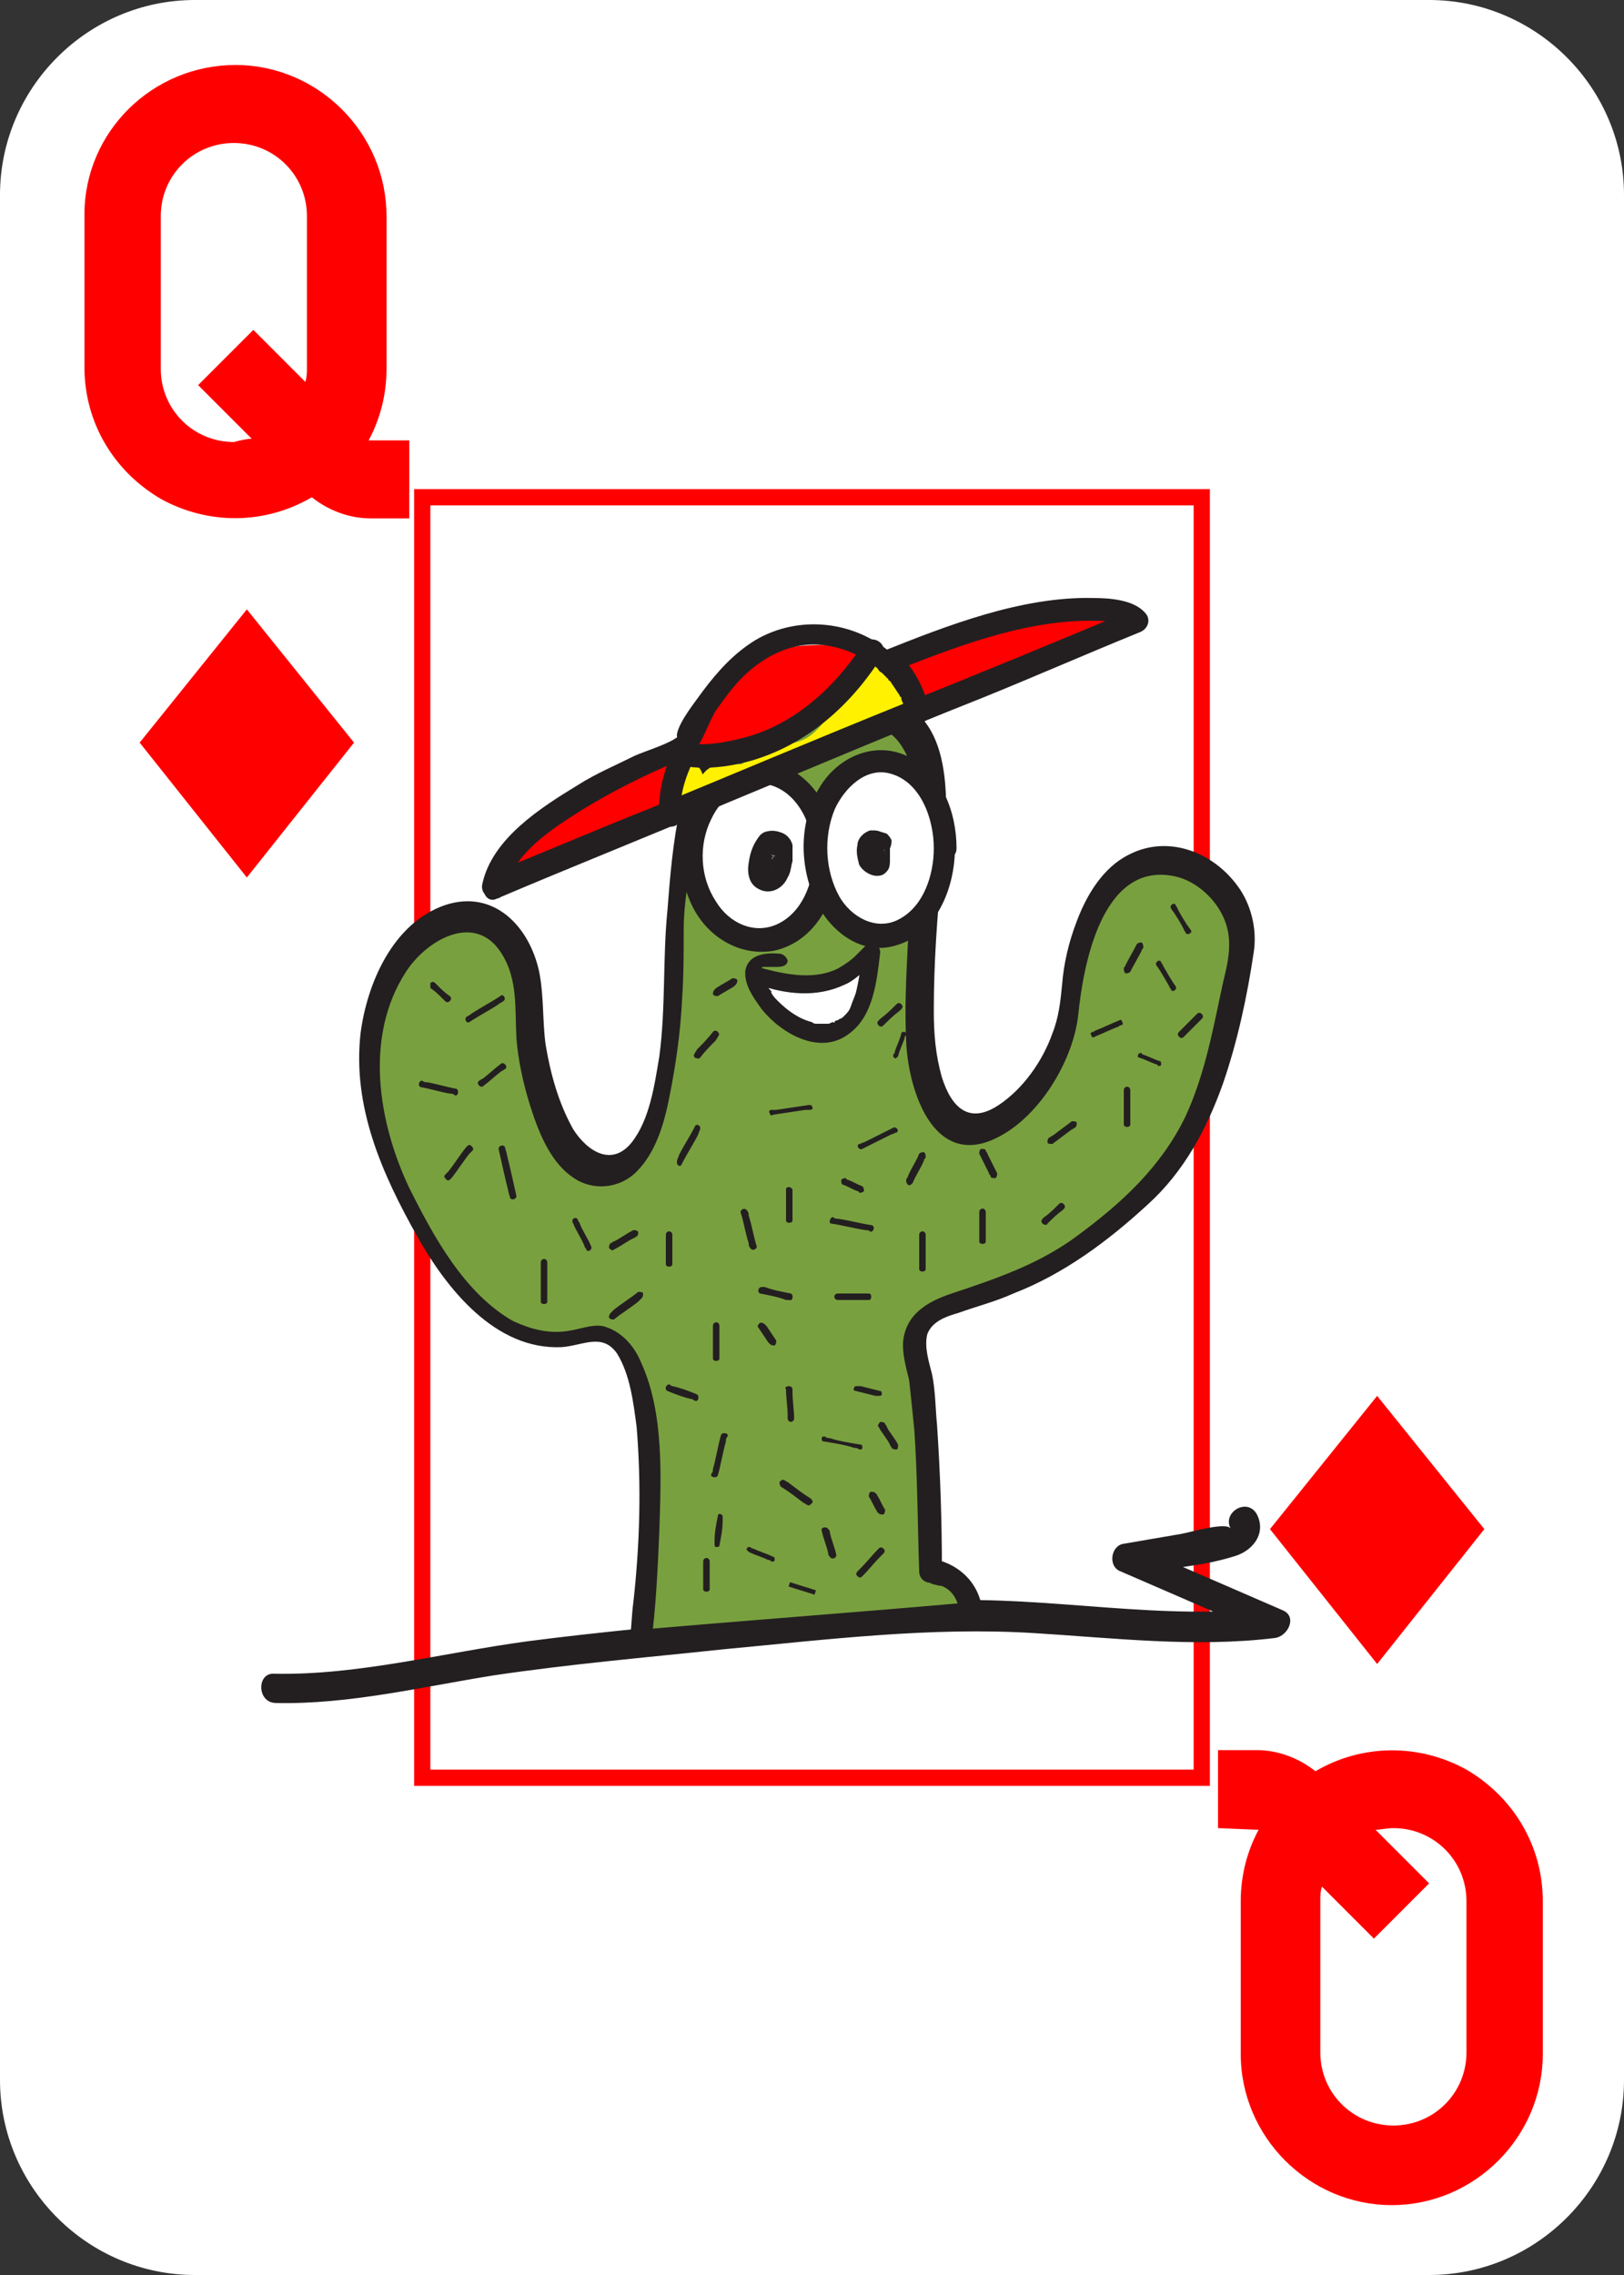 <?xml version="1.0" encoding="utf-8"?>
<!-- Generator: Adobe Illustrator 24.0.2, SVG Export Plug-In . SVG Version: 6.00 Build 0)  -->
<svg version="1.1" id="Layer_1" xmlns="http://www.w3.org/2000/svg" xmlns:xlink="http://www.w3.org/1999/xlink" x="0px" y="0px"
	 viewBox="0 0 100 140" style="enable-background:new 0 0 100 140;" xml:space="preserve">
<rect x="0" y="0" width="100" height="140" fill="#333333" stroke="none"/>
<style type="text/css">
	.st0{fill:#FFFFFF;}
	.st1{fill:none;stroke:#FF0000;stroke-miterlimit:10;}
	.st2{fill:#FF0000;}
	.st3{fill:#231F20;}
	.st4{fill:#79A03F;}
	.st5{fill:#FFF100;}
	.st6{fill:none;stroke:#231F20;stroke-width:0.282;stroke-miterlimit:10;}
	.st7{fill:none;}
</style>
<path class="st0" d="M88,140H12c-6.6,0-12-5.4-12-12V12C0,5.4,5.4,0,12,0h76c6.6,0,12,5.4,12,12v116C100,134.6,94.6,140,88,140z"/>
<rect x="26" y="30.6" class="st1" width="48" height="78.8"/>
<g>
	<path class="st2" d="M25.2,27.1v4.8h-2.4c-1.3,0-2.6-0.5-3.6-1.3c-2.9,1.7-6.4,1.7-9.3,0.1C7,29,5.2,26,5.2,22.6v-9.4
		C5.2,8.1,9.4,4,14.5,4s9.3,4.2,9.3,9.3v9.4c0,1.6-0.4,3.1-1.1,4.4h0.1H25.2z M15.5,27l-3.3-3.3l3.4-3.4l3.2,3.2
		c0.1-0.3,0.1-0.6,0.1-0.8v-9.4c0-2.5-2-4.5-4.5-4.5s-4.5,2-4.5,4.5v9.4c0,2.5,2,4.5,4.5,4.5C14.8,27.1,15.2,27,15.5,27z"/>
</g>
<g>
	<path class="st2" d="M75,112.5v-4.8h2.4c1.3,0,2.6,0.5,3.6,1.3c2.9-1.7,6.4-1.7,9.3-0.1c2.9,1.7,4.7,4.7,4.7,8.1v9.4
		c0,5.1-4.2,9.3-9.3,9.3c-5.1,0-9.3-4.2-9.3-9.3V117c0-1.6,0.4-3.1,1.1-4.4h-0.1L75,112.5z M84.7,112.6l3.3,3.3l-3.4,3.4l-3.2-3.2
		c-0.1,0.3-0.1,0.6-0.1,0.8v9.4c0,2.5,2,4.5,4.5,4.5s4.5-2,4.5-4.5V117c0-2.5-2-4.5-4.5-4.5C85.4,112.5,85,112.6,84.7,112.6z"/>
</g>
<g>
	<g>
		<g>
			<path class="st3" d="M17,104.8c4.5,0.1,9-1,13.4-1.7c4.7-0.7,9.4-1.1,14.1-1.6c6.4-0.6,12.8-1.4,19.2-1c4.9,0.3,9.9,0.9,14.8,0.3
				c0.8-0.1,1.4-1.3,0.5-1.7c-3-1.3-6-2.6-9-3.9c-0.1,0.6-0.1,1.1-0.2,1.7c2-0.4,4.2-0.5,6.1-1.1c1.2-0.3,2.1-1.4,1.5-2.6
				c-0.6-1.1-2.2-0.1-1.6,0.9c-0.2-0.5-2.5,0.2-3.1,0.3c-1.2,0.2-2.3,0.4-3.5,0.6c-0.8,0.1-1,1.4-0.2,1.7c3,1.3,6,2.6,9,3.9
				c0.2-0.6,0.3-1.2,0.5-1.7c-6.9,0.9-13.8-0.7-20.7-0.4c-3.8,0.2-7.6,0.6-11.4,1c-4.6,0.5-9.3,0.9-13.9,1.5
				c-5.2,0.7-10.4,2.1-15.6,2C15.8,102.9,15.8,104.8,17,104.8L17,104.8z"/>
		</g>
	</g>
	<g>
		<path class="st4" d="M39.4,101.1c0,0,2.5-20.7-3.4-18.8c-6,1.9-10.1-7-10.1-7C16,58.9,33.4,49,32.7,63.8c0,0,1,9.2,5.2,8.3
			s3.8-15.5,3.8-15.5c1-8.1,1.5-17.1,13.1-12.4c0,0,3.4,0.4,2.6,8.5c-0.8,8.1-0.5,11.9-0.5,11.9c1.5,10.7,8.8,1.8,9.1-2.1
			c1.2-14.8,11.9-9.3,10.7-3.5c-1.2,5.7-2,12.2-8.1,16.3c-7.2,6.6-13.4,3.2-11.7,9.3c0,0,0.5,0.8,0.6,12.1c0,0,2.4,0.3,2.5,2.6
			L39.4,101.1z"/>
		<g>
			<path class="st3" d="M40.1,101.1c0.3-2.3,0.4-4.6,0.5-6.9c0.1-3.3,0.3-7.2-1.1-10.3c-0.4-1-1.2-2-2.4-2.3
				c-0.7-0.1-1.4,0.2-2.1,0.3c-1.2,0.2-2.3-0.1-3.4-0.6c-3-1.7-4.9-5.2-6.4-8.2c-1.9-4-2.8-9.3-0.2-13.3c1.3-2,4.3-3.7,5.9-1.1
				c1,1.6,0.8,3.4,0.9,5.2c0.1,1.3,0.4,2.7,0.8,4c0.5,1.6,1.2,3.5,2.6,4.5c1.2,0.9,2.9,0.8,4-0.3c1.2-1.2,1.7-3,2-4.5
				c0.4-2,0.7-4,0.8-6.1c0.1-1.4,0.1-2.9,0.1-4.3c0-1.6,0.3-3.2,0.6-4.8c0.6-3.8,1.7-8.8,6.5-8.7c1.4,0,2.7,0.4,4,0.8
				c0.4,0.1,0.8,0.3,1.1,0.4c0.2,0.1,0.1,0,0,0c0.1,0,0.2,0,0.3,0.1c0.9,0.5,1.5,1.8,1.7,3c0.6,3.3-0.2,6.8-0.4,10.1
				c-0.1,2-0.2,4-0.1,6c0.1,2.6,1.4,7.3,4.9,6.2c3-1,5.4-4.9,5.7-7.9c0.3-2.9,1.4-9.3,5.8-8.5c1.2,0.2,2.3,1.1,2.9,2.1
				c0.9,1.5,0.6,2.9,0.2,4.5c-0.6,2.8-1.1,5.6-2.3,8.2c-1.5,3.1-3.9,5.3-6.6,7.3c-2.4,1.8-5.1,2.7-7.8,3.6c-1.5,0.5-2.9,1.3-3,3.1
				c0,0.8,0.2,1.5,0.4,2.3c-0.1-0.4,0,0,0,0.1c0.1,0.9,0.2,1.9,0.3,2.9c0.2,2.9,0.2,5.8,0.3,8.7c0,0.4,0.3,0.7,0.7,0.7
				c-0.2,0,0.5,0.2,0.7,0.2c0.7,0.3,1,0.9,1.1,1.7c0.2-0.2,0.5-0.5,0.7-0.7c-6.8,0.6-13.6,1.1-20.5,1.7c-0.9,0.1-0.9,1.5,0,1.4
				c6.8-0.6,13.6-1.1,20.5-1.7c0.4,0,0.7-0.3,0.7-0.7c-0.1-1.8-1.4-3.1-3.2-3.4c0.2,0.2,0.5,0.5,0.7,0.7c0-3-0.1-5.9-0.3-8.9
				c-0.1-1-0.1-2.1-0.3-3.1c-0.2-0.8-0.5-1.7-0.3-2.5c0.3-0.8,1.2-1.1,1.9-1.3c1.1-0.4,2.3-0.7,3.4-1.2c3.1-1.2,5.8-3.2,8.3-5.5
				c2.2-2,3.6-4.6,4.6-7.4c0.9-2.6,1.5-5.4,1.9-8.1c0.2-1.3-0.1-2.7-0.8-3.8c-1.5-2.3-4.4-3.5-6.9-2.2c-1.6,0.8-2.6,2.5-3.2,4.1
				c-0.5,1.3-0.8,2.6-0.9,3.9c-0.1,1-0.2,2-0.6,3C64.2,65.3,63,67,61.5,68c-1.8,1.2-2.9,0.2-3.5-1.7c-0.4-1.4-0.5-2.7-0.5-4.1
				c0-2.9,0.2-5.8,0.5-8.7c0.3-3,1-8.9-2.7-10.3c-3.5-1.3-7.9-2.5-10.8,0.7c-2.7,3.1-3.1,8.2-3.4,12.1c-0.3,3-0.1,6-0.5,9
				c-0.3,1.8-0.6,3.9-1.7,5.3c-1.2,1.5-2.7,0.6-3.6-0.8c-0.9-1.6-1.4-3.4-1.7-5.2c-0.2-1.4-0.1-3-0.4-4.5c-0.6-2.8-2.8-5.1-5.8-4.1
				c-3.2,1.1-4.8,4.8-5.2,7.9c-0.5,4.5,1.3,8.6,3.5,12.5c1.8,3.2,4.8,7,8.9,6.8c1.3-0.1,2.5-0.9,3.4,0.4c0.8,1.3,1,3,1.2,4.5
				c0.3,3.6,0.2,7.2-0.2,10.8c-0.1,0.7-0.1,1.4-0.2,2.1C38.6,102,40,102,40.1,101.1z"/>
		</g>
	</g>
	<g>
		<ellipse class="st0" cx="46.7" cy="52.7" rx="4.1" ry="5.2"/>
		<g>
			<path class="st3" d="M50.1,52.7c0,1.6-0.7,3.5-2.3,4.2c-1.4,0.6-2.9-0.1-3.7-1.4c-1-1.5-1.1-3.5-0.3-5.1c0.6-1.3,2-2.5,3.6-2.1
				C49.2,48.8,50.1,50.9,50.1,52.7c0,0.9,1.4,0.9,1.4,0c0-2.2-1-4.5-3.1-5.5c-2-0.9-4.2,0-5.4,1.8c-1.3,1.9-1.4,4.6-0.4,6.7
				c0.9,1.9,2.9,3.2,5.1,2.8c2.6-0.6,3.9-3.3,3.9-5.8C51.5,51.8,50.1,51.8,50.1,52.7z"/>
		</g>
	</g>
	<g>
		<g>
			<g>
				<path class="st2" d="M32.5,53.7c1.4-1,2.8-1.9,4.2-2.9c1.3-0.9,2.5-1.9,4-2.5c-0.1-0.5-0.2-0.9-0.4-1.4c-1.1,0.5-2,1.2-2.8,2
					S35.9,50.5,35,51c-0.6,0.3-0.4,1.4,0.4,1.3c0.7-0.1,1.2-0.4,1.7-0.7s1-0.6,1.6-0.7c1.2-0.3,2.4-0.9,2.5-2.3
					c0-0.5-0.5-0.8-0.9-0.7c-0.6,0.2-1.2,0.6-1.4,1.2c-0.2,0.3-0.1,0.8,0.3,1c0.3,0.2,0.8,0.1,1-0.3c0.1-0.3,0.3-0.5,0.6-0.6
					c-0.3-0.2-0.6-0.5-0.9-0.7c0,0.8-1.5,0.9-2,1.1c-0.4,0.1-0.8,0.4-1.2,0.6c-0.3,0.2-0.7,0.5-1.1,0.6c0.1,0.4,0.2,0.9,0.4,1.3
					c1-0.6,1.8-1.3,2.5-2.1c0.7-0.7,1.5-1.5,2.5-1.9c0.4-0.1,0.6-0.5,0.5-0.9c-0.1-0.3-0.5-0.6-0.9-0.5c-1.5,0.6-2.8,1.6-4.2,2.5
					c-1.4,1-2.9,2-4.3,2.9C31,53,31.7,54.2,32.5,53.7L32.5,53.7z"/>
			</g>
		</g>
		<g>
			<g>
				<path class="st2" d="M55.6,41.1c0,0.8,0.3,1.5,0.9,2.1c0.4,0.4,1.3,0.1,1.2-0.5s-0.1-1.2-0.2-1.8c-0.2,0.2-0.3,0.5-0.5,0.7
					c1.9-0.5,3.8-0.9,5.6-1.6c0.9-0.3,1.7-0.6,2.6-0.8c1-0.2,2-0.1,2.9-0.2c-0.1-0.4-0.2-0.9-0.4-1.3c-1.7,0.8-3.7,1-5.4,1.8
					c-1.9,0.7-3.7,1.5-5.6,2.3c-0.8,0.3-0.5,1.7,0.4,1.4c0.9-0.4,1.7-0.8,2.4-1.5c0.7-0.6-0.3-1.6-1-1c-0.5,0.5-1.2,0.9-1.8,1.1
					c0.1,0.5,0.2,0.9,0.4,1.4c1.9-0.8,3.8-1.6,5.8-2.4c1.8-0.7,3.8-1,5.6-1.8c0.7-0.3,0.3-1.3-0.4-1.3c-2,0-3.8,0.2-5.7,0.9
					c-1.9,0.7-3.8,1.2-5.8,1.7c-0.3,0.1-0.6,0.4-0.5,0.7c0.1,0.6,0.1,1.2,0.2,1.8c0.4-0.2,0.8-0.3,1.2-0.5C57.2,42,57,41.7,57,41.2
					C56.9,40.2,55.5,40.2,55.6,41.1L55.6,41.1z"/>
			</g>
		</g>
		<g>
			<g>
				<path class="st5" d="M41.8,47.6c0,0.3,0,0.6,0,0.9c0,0.4,0.3,0.7,0.7,0.7c0.5,0,0.9-0.2,1.3-0.6c0.2-0.2,0.3-0.4,0.5-0.5
					c0.2-0.2,0.3-0.1,0.5,0c0.7,0.2,1.2-0.1,1.8-0.5c0.5-0.4,1.1-0.6,1.8-0.7c1.3-0.3,2.4-0.7,3.2-1.8c1-1.2,1.9-2.4,3-3.4
					c-0.4,0-0.7-0.1-1.1-0.1c0.3,0.4,0.5,0.9,0.8,1.3c0.2,0.3,0.2,0.2,0,0.4c-0.1,0.2-0.5,0.3-0.7,0.3c-1,0.5-2,0.9-3,1.4
					c0.3,0.3,0.6,0.6,1,1c0.7-1.2,1.7-2.2,2.9-2.9c-0.3-0.1-0.7-0.3-1-0.4c0.1,0.2,0,0.3-0.2,0.4c0.3,0.1,0.6,0.2,1,0.3
					c-0.1,0.2-0.2,0.3-0.2,0.5c0.9,0,0.9-1.4,0-1.4s-1.3,0.9-1,1.6c0.2,0.4,0.7,0.4,1,0.3c0.7-0.4,1.1-1.2,0.8-2
					c-0.1-0.4-0.6-0.6-1-0.4c-1.4,0.8-2.6,2-3.4,3.4c-0.4,0.7,0.3,1.2,1,1c0.8-0.3,1.5-0.7,2.2-1c0.6-0.3,1.3-0.5,1.8-0.9
					c1.2-1-0.1-2.4-0.7-3.4c-0.2-0.4-0.8-0.5-1.1-0.1c-1,1-1.9,2-2.7,3.1c-0.4,0.5-0.8,1-1.3,1.3s-1.2,0.4-1.7,0.5s-1.1,0.3-1.6,0.6
					c-0.2,0.1-0.5,0.4-0.7,0.5c-0.3,0.1-0.6-0.1-0.9-0.1c-0.5,0-0.9,0.2-1.3,0.5c-0.2,0.2-0.6,0.7-0.9,0.7c0.2,0.2,0.5,0.5,0.7,0.7
					c0-0.3,0-0.6,0-0.9C43.2,46.7,41.8,46.7,41.8,47.6L41.8,47.6z"/>
			</g>
		</g>
		<g>
			<g>
				<path class="st2" d="M43.9,45.8c0.3-0.8,0.9-1.5,1.4-2.1c0.6-0.6,1.1-1.4,1.8-1.9s1.5-0.7,2.3-0.8c1-0.1,2-0.1,3-0.1
					c-0.2-0.4-0.3-0.8-0.5-1.2c-1.1,1.2-2.2,2.4-3.7,3.3c-1.4,0.8-2.9,1.6-4.5,1.9c0.3,0.2,0.6,0.5,0.9,0.7c0-0.6,0.5-1.1,0.9-1.5
					c0.5-0.5,1-1,1.6-1.5c0.5-0.4,1-0.9,1.5-1.2c0.6-0.3,1.3-0.2,2-0.2c-0.2-0.2-0.5-0.5-0.7-0.7c0-0.1,0,0-0.1,0
					c-0.1,0.1-0.2,0.1-0.3,0.2c-0.2,0.1-0.4,0.3-0.6,0.4c-0.4,0.3-0.8,0.6-1.2,0.9c-0.8,0.6-1.6,1.1-2.4,1.7c0.3,0.3,0.6,0.6,1,1
					c0.8-1.1,1.8-2,3-2.7c0.8-0.4,0.1-1.6-0.7-1.2c-1.4,0.8-2.6,1.9-3.5,3.2c-0.4,0.6,0.4,1.4,1,1c1-0.7,2-1.4,3-2.1
					c0.5-0.3,1-0.7,1.5-1c0.4-0.3,0.9-0.7,0.8-1.3c0-0.4-0.3-0.7-0.7-0.7c-0.9-0.1-1.8-0.1-2.6,0.3c-0.7,0.3-1.4,0.9-2,1.5
					c-1.2,1-2.8,2.3-2.9,4c0,0.5,0.5,0.8,0.9,0.7c1.7-0.3,3.4-1.2,4.8-2c1.6-0.9,2.7-2.2,3.9-3.5c0.4-0.4,0.1-1.2-0.5-1.2
					c-2,0-4.4-0.2-6.1,1.1c-0.8,0.6-1.4,1.4-2.1,2.1c-0.7,0.8-1.3,1.7-1.7,2.6c-0.1,0.4,0.2,0.8,0.5,0.9
					C43.4,46.4,43.7,46.2,43.9,45.8L43.9,45.8z"/>
			</g>
		</g>
		<g>
			<g>
				<path class="st3" d="M30.6,55.3c4.7-2,9.5-3.9,14.2-5.9c5.3-2.2,10.5-4.4,15.8-6.5c3.2-1.3,6.4-2.7,9.6-4
					c0.5-0.2,0.7-0.8,0.3-1.2c-0.7-0.8-2.2-0.9-3.2-0.9c-4.4-0.1-9,1.7-13,3.3c0.2,0.1,0.5,0.1,0.7,0.2c-2.3-2.1-5.8-2.5-8.5-0.9
					c-1.3,0.8-2.3,1.9-3.2,3.1c-0.5,0.7-1.4,1.8-1.6,2.6c-0.1,0.5,0.2,0.1-0.2,0.4c-0.7,0.4-1.7,0.7-2.4,1c-1.2,0.6-2.4,1.1-3.5,1.8
					c-2.3,1.4-5.3,3.3-5.9,6.1c-0.2,0.9,1.2,1.3,1.4,0.4c0.5-2.3,2.9-3.8,4.8-5c1.8-1.1,3.8-2.1,5.7-2.9c0.4-0.2,0.8-0.3,1.1-0.6
					c0.6-0.7,0.9-1.8,1.4-2.6c0.5-0.7,1-1.4,1.6-2c1.5-1.5,3.5-2.4,5.6-1.9c1,0.2,2.2,0.8,2.8,1.4c0.2,0.2,0.4,0.3,0.7,0.2
					c3.8-1.5,8.1-3.2,12.3-3.2c0.7,0,1.5,0,2.1,0.3c0,0,0.2,0.2,0.3,0.2c0.1,0-0.1-0.1,0,0c0.1-0.4,0.2-0.8,0.3-1.2
					c-4.8,2-9.6,4-14.4,5.9c-5.2,2.1-10.4,4.3-15.5,6.4c-3.3,1.3-6.5,2.7-9.8,4C29.4,54.3,29.8,55.7,30.6,55.3z"/>
			</g>
		</g>
		<g>
			<path class="st0" d="M54.6,40.8c0,0,1.3,1,1.8,3.1"/>
			<g>
				<path class="st3" d="M54.3,41.4C54,41.2,54.3,41.4,54.3,41.4c0.2,0.2,0.2,0.2,0.3,0.3l0.1,0.1c0,0,0,0.1,0.1,0.1
					c0.1,0.1-0.1-0.2,0,0c0.2,0.3,0.4,0.6,0.6,0.9c0,0,0,0.1,0.1,0.1V43c0-0.1,0-0.1,0,0s0.1,0.2,0.1,0.3c0.1,0.2,0.1,0.5,0.2,0.7
					c0.1,0.4,0.5,0.6,0.9,0.5s0.6-0.5,0.5-0.9c-0.3-1.3-1-2.7-2.1-3.5C55,40,54.7,40,54.6,40c-0.2,0-0.3,0.2-0.4,0.3
					c-0.1,0.2-0.1,0.4-0.1,0.5C54,41.2,54.1,41.3,54.3,41.4L54.3,41.4z"/>
			</g>
		</g>
		<g>
			<g>
				<path class="st3" d="M41.9,50.2c-0.1-1.1,0.3-2.4,0.8-3.4c-0.3,0.1-0.5,0.2-0.8,0.3c1.4,0.3,3,0.1,4.4-0.3c3.4-1,6.1-3.4,8-6.4
					c0.5-0.8-0.7-1.5-1.2-0.7c-1.7,2.6-4.2,4.9-7.3,5.7c-0.8,0.2-1.7,0.4-2.6,0.4c-0.3,0-0.5,0-0.8,0s0.1,0-0.1,0
					c-0.3-0.1-0.7,0-0.8,0.3c-0.6,1.2-1,2.7-0.9,4.1C40.6,51.1,42,51.1,41.9,50.2L41.9,50.2z"/>
			</g>
		</g>
	</g>
	<g>
		<ellipse class="st0" cx="54.2" cy="52.2" rx="4" ry="5.4"/>
		<g>
			<path class="st3" d="M57.5,52.2c0,1.6-0.6,3.6-2.2,4.4c-1.4,0.7-2.9-0.2-3.6-1.4c-0.9-1.6-1-3.7-0.3-5.4c0.6-1.3,1.9-2.6,3.4-2.2
				C56.7,48.1,57.5,50.4,57.5,52.2c0,0.9,1.4,0.9,1.4,0c0-2.2-0.9-4.7-3.1-5.7c-2-0.9-4.2,0.1-5.3,1.9c-1.3,2.1-1.3,4.8-0.3,7
				c0.9,1.9,2.8,3.4,4.9,2.8c2.6-0.7,3.7-3.6,3.7-6C58.9,51.3,57.5,51.3,57.5,52.2z"/>
		</g>
	</g>
	<g>
		<g>
			<path class="st3" d="M46.8,51.4c-0.4,0.5-0.6,1-0.7,1.7c-0.1,0.6,0,1.3,0.6,1.6c0.7,0.4,1.5,0,1.8-0.7c0.2-0.3,0.2-0.7,0.3-1
				c0-0.3,0-0.6,0-1c-0.1-0.4-0.4-0.7-0.8-0.8c-0.3-0.1-0.6-0.1-0.9,0c-0.3,0.1-0.6,0.5-0.5,0.9c0.1,0.3,0.5,0.6,0.9,0.5h0.1
				c-0.1,0-0.1,0-0.2,0c0.1,0,0.2,0,0.3,0c-0.1,0-0.1,0-0.2,0c0.1,0,0.2,0,0.2,0.1c-0.1,0-0.1,0-0.2-0.1c0,0,0.1,0,0.1,0.1l-0.1-0.1
				l0,0l-0.1-0.1c0,0,0,0,0,0.1c0-0.1,0-0.1-0.1-0.2v0.1c0-0.1,0-0.1,0-0.2c0,0.3,0,0.6,0,0.9c0-0.1,0-0.1,0-0.2
				c0,0.2-0.1,0.4-0.1,0.6c0-0.1,0-0.1,0.1-0.2c0,0.1-0.1,0.2-0.1,0.2l0.1-0.1l-0.1,0.1l0.1-0.1c0,0-0.1,0.1-0.2,0.1
				c0.1,0,0.1,0,0.2-0.1c-0.1,0-0.1,0-0.2,0c0.1,0,0.1,0,0.2,0h-0.1c0.1,0,0.1,0,0.2,0h-0.1c0.1,0,0.1,0,0.2,0.1c0,0-0.1,0-0.1-0.1
				l0.1,0.1l-0.1-0.1l0.1,0.1l-0.1-0.1c0,0.1,0,0.1,0.1,0.2c0-0.1,0-0.1-0.1-0.2c0,0.1,0,0.1,0,0.2c0-0.2,0-0.4,0-0.6
				c0,0.1,0,0.1,0,0.2c0-0.2,0.1-0.4,0.2-0.6c0,0.1,0,0.1-0.1,0.2c0-0.1,0.1-0.2,0.2-0.3l-0.1,0.1l0.1-0.1c0.3-0.3,0.3-0.7,0-1
				C47.5,51.2,47.1,51.1,46.8,51.4L46.8,51.4z"/>
		</g>
	</g>
	<g>
		<g>
			<path class="st3" d="M53.6,51.1c-0.4,0.1-0.8,0.5-0.8,0.9c-0.1,0.4,0,0.8,0.1,1.2c0.2,0.4,0.7,0.7,1.1,0.7c0.3,0,0.5-0.1,0.7-0.4
				c0.1-0.2,0.1-0.4,0.1-0.6c0-0.2,0-0.4,0-0.5s0-0.3,0-0.4v-0.1c0-0.1-0.1-0.2-0.1-0.3c-0.2-0.3-0.5-0.5-0.9-0.5
				c-0.2,0-0.4,0.1-0.5,0.2c-0.1,0.1-0.2,0.3-0.2,0.5s0.1,0.4,0.2,0.5c0.1,0.1,0.3,0.2,0.5,0.2c0,0,0,0,0.1,0c-0.1,0-0.1,0-0.2,0
				h0.1c-0.1,0-0.1,0-0.2-0.1c0,0,0,0,0.1,0l-0.1-0.1c0,0,0.1,0,0.1,0.1l-0.1-0.1c0,0,0,0.1,0.1,0.1c0-0.1,0-0.1-0.1-0.2
				c0,0.1,0,0.1,0.1,0.2c0-0.1,0-0.1,0-0.2c0,0.3,0,0.6,0,0.9c0-0.1,0-0.1,0-0.2l0,0c0-0.1,0-0.1,0.1-0.2l0,0l0.1-0.1l0,0l0.1-0.1
				l0,0c0.1,0,0.1,0,0.2-0.1l0,0c0.1,0,0.1,0,0.2,0h-0.1c0.1,0,0.1,0,0.2,0c-0.1,0-0.1,0-0.2,0c0.1,0,0.1,0,0.2,0.1
				c0,0-0.1,0-0.1-0.1l0.1,0.1l-0.1-0.1l0.1,0.1c0-0.1-0.1-0.1-0.1-0.2c0,0.1,0,0.1,0.1,0.2c0-0.1,0-0.1-0.1-0.2c0,0.1,0,0.1,0,0.2
				c0-0.1,0-0.2,0-0.3c0,0.1,0,0.1,0,0.2c0-0.1,0-0.1,0.1-0.2c0,0.1,0,0.1-0.1,0.2c0,0,0-0.1,0.1-0.1l-0.1,0.1l0.1-0.1l-0.1,0.1h0.1
				c-0.1,0-0.1,0-0.2,0.1c0,0,0,0,0.1,0c0.2,0,0.3-0.2,0.4-0.3c0.1-0.2,0.1-0.4,0.1-0.5c-0.1-0.2-0.2-0.3-0.3-0.4
				C54,51.1,53.8,51.1,53.6,51.1L53.6,51.1z"/>
		</g>
	</g>
	<g>
		<g>
			<g>
				<path class="st0" d="M47.4,61.9c0.2,0.1,0.3,0.3,0.5,0.3c0.1,0,0.2,0,0.3,0c0.2,0,0,0,0,0c-0.2-0.2-0.3-0.3-0.5-0.5l0,0
					c0,0.1,0.1,0.2,0.1,0.3c0.1,0.2,0.4,0.4,0.6,0.5c0.3,0.1,0.6,0.1,0.9,0.1c0.2,0,0.5,0.1,0.7,0c0.6-0.1,1.2-0.3,1.7-0.6
					c0.2-0.1,0.4-0.2,0.6-0.3c0.1-0.1,0.2-0.1,0.3-0.2c0.1,0,0.1-0.1,0.2-0.1c0,0,0.2-0.1,0,0c-0.4-0.5-0.7-0.9-1.1-1.4
					c-0.2,0.3-0.4,0.6-0.6,0.9C51,61,51,61.1,50.9,61.1c-0.1,0.2,0.1-0.1,0,0c0,0.1-0.1,0.1-0.1,0.2l-0.1,0.1c0.1-0.1,0.1-0.1,0.1,0
					c0,0-0.3,0.1-0.1,0.1c-0.1,0-0.1,0-0.2,0.1c-0.2,0.1,0.2,0-0.1,0c-0.1,0-0.2,0-0.3,0c-0.2,0-0.3,0-0.5,0c-0.1,0-0.2,0-0.2,0
					c0.2,0-0.1,0-0.1-0.1c-0.5-0.2-1,0.2-1.2,0.7c-0.1,0.5,0.2,1,0.7,1.2c0.4,0.2,1,0.2,1.4,0.2c0.5,0,1-0.1,1.5-0.4
					c0.8-0.5,1.2-1.4,1.7-2.1c0.2-0.3,0.1-0.8-0.1-1c-0.2-0.3-0.6-0.5-1-0.3c-0.4,0.1-0.6,0.3-1,0.5c-0.3,0.2-0.6,0.3-0.9,0.5
					c-0.3,0.1,0.2-0.1-0.1,0c-0.1,0-0.2,0.1-0.2,0.1s-0.3,0-0.1,0c-0.1,0-0.2,0-0.2,0c-0.2,0-0.3,0-0.5-0.1c-0.1,0-0.2,0-0.3,0h-0.1
					c-0.2,0-0.1,0,0.2,0.1c0.1,0.1,0.2,0.2,0.3,0.3c0.2,0.3,0-0.1-0.1-0.2c-0.1-0.2-0.2-0.3-0.4-0.4c-0.1-0.1-0.2-0.1-0.3-0.1
					s-0.2,0-0.3,0c-0.2,0-0.1,0,0.4,0.2c-0.4-0.3-1-0.4-1.3,0C47,61,47,61.6,47.4,61.9L47.4,61.9z"/>
			</g>
		</g>
		<g>
			<g>
				<path class="st3" d="M48.1,58.7c-0.9-0.1-2,0-2.2,1c-0.1,0.9,0.5,1.7,1,2.4c1.2,1.5,3.6,2.9,5.4,1.5c1.5-1.1,1.7-3.3,1.9-5
					c0-0.5-0.6-0.6-0.9-0.4c-0.2,0.2-0.4,0.4-0.6,0.6c-0.3,0.3-0.6,0.5-1.1,0.8c-1.4,0.7-3.1,0.4-4.6,0c-0.6-0.2-0.9,0.8-0.3,1
					c1.7,0.6,3.6,0.8,5.3,0c0.5-0.2,0.9-0.6,1.3-0.9c0.2-0.2,0.4-0.5,0.7-0.7c-0.3-0.1-0.6-0.2-0.9-0.4c-0.1,0.9-0.2,1.7-0.4,2.5
					c-0.1,0.3-0.2,0.5-0.3,0.8s-0.2,0.4-0.4,0.6c-0.1,0.1-0.2,0.2-0.3,0.2c-0.1,0.1,0.1,0,0,0c0,0-0.1,0.1-0.2,0.1
					c0,0-0.1,0-0.1,0.1c-0.1,0.1,0,0-0.1,0S51.1,63,51,63h-0.1c-0.1,0,0.1,0,0,0s-0.2,0-0.3,0s-0.1,0-0.2,0c-0.1,0,0.1,0-0.1,0
					c-0.1,0-0.2,0-0.3-0.1c-0.8-0.2-1.5-0.7-2.1-1.3c-0.2-0.2-0.3-0.3-0.4-0.5c-0.1-0.1,0,0.1,0-0.1l-0.1-0.1
					c-0.1-0.1-0.1-0.2-0.2-0.3c0-0.1-0.1-0.2-0.1-0.2c0-0.1-0.1-0.3-0.1-0.2c-0.1-0.1-0.1-0.3-0.1-0.4c0-0.1,0,0.1,0,0v-0.1v-0.1
					c0,0.2,0,0.1,0,0s0,0,0,0s0-0.1,0.1-0.1c0-0.1-0.1,0.1,0,0c0,0,0.1-0.1,0,0h0.1l0,0c0.1,0-0.1,0,0,0h0.1c0,0,0.2,0,0.1,0
					c-0.1,0,0.1,0,0.1,0c0.1,0,0.1,0,0.2,0c0.1,0,0.1,0,0.2,0h0.1c0.1,0-0.1,0,0,0c0.3,0,0.6-0.1,0.6-0.4
					C48.5,59.1,48.4,58.8,48.1,58.7L48.1,58.7z"/>
			</g>
		</g>
	</g>
	<line class="st6" x1="48.6" y1="97.5" x2="50.2" y2="98"/>
	<g>
		<g>
			<g>
				<g>
					<path class="st3" d="M26.5,60.8c0.3,0.2,0.5,0.4,0.8,0.7l0.1,0.1c0.1,0.1,0.2,0.1,0.3,0c0.1-0.1,0.1-0.2,0-0.3
						c-0.3-0.2-0.5-0.4-0.8-0.7l-0.1-0.1c-0.1-0.1-0.2-0.1-0.3,0C26.5,60.6,26.5,60.8,26.5,60.8L26.5,60.8z"/>
				</g>
			</g>
			<g>
				<g>
					<path class="st3" d="M28.9,62.9c0.6-0.4,1.2-0.7,1.8-1.1c0.1-0.1,0.2-0.1,0.3-0.2c0.2-0.1,0-0.5-0.2-0.3
						c-0.6,0.4-1.2,0.7-1.8,1.1c-0.1,0.1-0.2,0.1-0.3,0.2C28.6,62.7,28.7,63,28.9,62.9L28.9,62.9z"/>
				</g>
			</g>
			<g>
				<g>
					<path class="st3" d="M25.9,66.9c0.6,0.1,1.2,0.3,1.8,0.4c0.1,0,0.2,0,0.3,0.1c0.2,0.1,0.3-0.3,0.1-0.4
						c-0.6-0.1-1.2-0.3-1.8-0.4c-0.1,0-0.2,0-0.3-0.1C25.8,66.5,25.7,66.8,25.9,66.9L25.9,66.9z"/>
				</g>
			</g>
			<g>
				<g>
					<path class="st3" d="M29.8,66.8c0.4-0.3,0.7-0.6,1.1-0.9c0.1,0,0.1-0.1,0.2-0.1c0.1-0.1,0.1-0.2,0-0.3c-0.1-0.1-0.2-0.1-0.3,0
						c-0.4,0.3-0.7,0.6-1.1,0.9c-0.1,0-0.1,0.1-0.2,0.1c-0.1,0.1-0.1,0.2,0,0.3C29.6,66.9,29.7,66.9,29.8,66.8L29.8,66.8z"/>
				</g>
			</g>
			<g>
				<g>
					<path class="st3" d="M28.7,70.6c-0.4,0.5-0.7,1-1.1,1.5c-0.1,0.1-0.1,0.1-0.2,0.2s0,0.2,0.1,0.3c0.1,0.1,0.2,0,0.3-0.1
						c0.4-0.5,0.7-1,1.1-1.5c0.1-0.1,0.1-0.1,0.2-0.2s0-0.2-0.1-0.3C28.9,70.4,28.8,70.5,28.7,70.6L28.7,70.6z"/>
				</g>
			</g>
			<g>
				<g>
					<path class="st3" d="M30.7,70.7c0.2,0.9,0.4,1.8,0.6,2.6c0,0.1,0.1,0.3,0.1,0.4c0.1,0.2,0.4,0.1,0.4-0.1
						c-0.2-0.9-0.4-1.8-0.6-2.6c0-0.1-0.1-0.3-0.1-0.4C31,70.4,30.7,70.5,30.7,70.7L30.7,70.7z"/>
				</g>
			</g>
			<g>
				<g>
					<path class="st3" d="M35.3,75.3c0.2,0.5,0.5,0.9,0.7,1.4c0,0.1,0.1,0.1,0.1,0.2c0.1,0.2,0.4,0,0.3-0.2
						c-0.2-0.5-0.5-0.9-0.7-1.4c0-0.1-0.1-0.1-0.1-0.2C35.5,74.8,35.1,75,35.3,75.3L35.3,75.3z"/>
				</g>
			</g>
			<g>
				<g>
					<path class="st3" d="M33.3,77.7c0,0.7,0,1.4,0,2.1c0,0.1,0,0.2,0,0.3c0,0.2,0.4,0.2,0.4,0c0-0.7,0-1.4,0-2.1c0-0.1,0-0.2,0-0.3
						C33.7,77.4,33.3,77.4,33.3,77.7L33.3,77.7z"/>
				</g>
			</g>
			<g>
				<g>
					<path class="st3" d="M44.2,61.3c0.3-0.2,0.7-0.4,1-0.6l0.1-0.1c0.1-0.1,0.1-0.2,0.1-0.3c-0.1-0.1-0.2-0.1-0.3-0.1
						c-0.3,0.2-0.7,0.4-1,0.6L44,60.9c-0.1,0.1-0.1,0.2-0.1,0.3C44,61.3,44.1,61.3,44.2,61.3L44.2,61.3z"/>
				</g>
			</g>
			<g>
				<g>
					<path class="st3" d="M43.1,65.1c0.3-0.4,0.7-0.8,1-1.1c0-0.1,0.1-0.1,0.1-0.2c0.1-0.1,0.1-0.2,0-0.3s-0.2-0.1-0.3,0
						c-0.3,0.4-0.7,0.8-1,1.1c0,0.1-0.1,0.1-0.1,0.2c-0.1,0.1-0.1,0.2,0,0.3C42.9,65.1,43,65.2,43.1,65.1L43.1,65.1z"/>
				</g>
			</g>
			<g>
				<g>
					<path class="st3" d="M42,71.6c0.3-0.6,0.7-1.2,1-1.8c0-0.1,0.1-0.2,0.1-0.3c0.1-0.2-0.2-0.4-0.3-0.2c-0.3,0.6-0.7,1.2-1,1.8
						c0,0.1-0.1,0.2-0.1,0.3C41.6,71.7,41.9,71.9,42,71.6L42,71.6z"/>
				</g>
			</g>
			<g>
				<g>
					<path class="st3" d="M37.8,76.9c0.4-0.2,0.8-0.5,1.2-0.7c0.1,0,0.1-0.1,0.2-0.1c0.1-0.1,0.1-0.2,0.1-0.3
						c-0.1-0.1-0.2-0.1-0.3-0.1c-0.4,0.2-0.8,0.5-1.2,0.7c-0.1,0-0.1,0.1-0.2,0.1c-0.1,0.1-0.1,0.2-0.1,0.3
						C37.6,76.9,37.7,77,37.8,76.9L37.8,76.9z"/>
				</g>
			</g>
			<g>
				<g>
					<path class="st3" d="M41,76c0,0.5,0,1,0,1.6c0,0.1,0,0.1,0,0.2c0,0.2,0.4,0.2,0.4,0c0-0.5,0-1,0-1.6c0-0.1,0-0.1,0-0.2
						C41.4,75.7,41,75.7,41,76L41,76z"/>
				</g>
			</g>
			<g>
				<g>
					<path class="st3" d="M37.8,81.2c0.5-0.4,1-0.7,1.5-1.1c0.1-0.1,0.1-0.1,0.2-0.2c0.1-0.1,0.1-0.2,0.1-0.3c0-0.1-0.2-0.1-0.3-0.1
						c-0.5,0.4-1,0.7-1.5,1.1c-0.1,0.1-0.1,0.1-0.2,0.2c-0.1,0.1-0.1,0.2-0.1,0.3C37.6,81.2,37.7,81.2,37.8,81.2L37.8,81.2z"/>
				</g>
			</g>
			<g>
				<g>
					<path class="st3" d="M45.6,74.6c0.2,0.6,0.3,1.3,0.5,1.9c0,0.1,0,0.2,0.1,0.3c0.1,0.2,0.4,0.1,0.4-0.1
						c-0.2-0.6-0.3-1.3-0.5-1.9c0-0.1,0-0.2-0.1-0.3C45.9,74.3,45.6,74.4,45.6,74.6L45.6,74.6z"/>
				</g>
			</g>
			<g>
				<g>
					<path class="st3" d="M48.4,73.2c0,0.6,0,1.1,0,1.7c0,0.1,0,0.2,0,0.2c0,0.2,0.4,0.2,0.4,0c0-0.6,0-1.1,0-1.7c0-0.1,0-0.2,0-0.2
						C48.7,73,48.4,73,48.4,73.2L48.4,73.2z"/>
				</g>
			</g>
			<g>
				<g>
					<path class="st3" d="M47.6,68.6c0.7-0.1,1.3-0.2,2-0.3c0.1,0,0.2,0,0.3,0s0.2-0.1,0.1-0.2c0-0.1-0.1-0.1-0.2-0.1
						c-0.7,0.1-1.3,0.2-2,0.3c-0.1,0-0.2,0-0.3,0s-0.2,0.1-0.1,0.2C47.4,68.6,47.5,68.7,47.6,68.6L47.6,68.6z"/>
				</g>
			</g>
			<g>
				<g>
					<path class="st3" d="M53.1,70.7c0.6-0.3,1.2-0.6,1.8-0.9c0.1,0,0.2-0.1,0.3-0.1c0.2-0.1,0-0.4-0.2-0.3
						c-0.6,0.3-1.2,0.6-1.8,0.9c-0.1,0-0.2,0.1-0.3,0.1C52.7,70.5,52.9,70.8,53.1,70.7L53.1,70.7z"/>
				</g>
			</g>
			<g>
				<g>
					<path class="st3" d="M55.3,65c0.1-0.4,0.3-0.8,0.4-1.1c0-0.1,0-0.1,0.1-0.2c0-0.1,0-0.2-0.1-0.2s-0.2,0-0.2,0.1
						c-0.1,0.4-0.3,0.8-0.4,1.1c0,0.1,0,0.1-0.1,0.2c0,0.1,0,0.2,0.1,0.2C55.1,65.2,55.2,65.1,55.3,65L55.3,65z"/>
				</g>
			</g>
			<g>
				<g>
					<path class="st3" d="M54.4,63.1c0.3-0.3,0.6-0.6,1-0.9l0.1-0.1c0.1-0.1,0.1-0.2,0-0.3s-0.2-0.1-0.3,0c-0.3,0.3-0.6,0.6-1,0.9
						l-0.1,0.1c-0.1,0.1-0.1,0.2,0,0.3C54.2,63.2,54.3,63.2,54.4,63.1L54.4,63.1z"/>
				</g>
			</g>
			<g>
				<g>
					<path class="st3" d="M51.9,72.9c0.3,0.1,0.6,0.3,0.9,0.4c0,0,0.1,0,0.1,0.1c0.1,0,0.2,0,0.3-0.1c0-0.1,0-0.2-0.1-0.3
						c-0.3-0.1-0.6-0.3-0.9-0.4c0,0-0.1,0-0.1-0.1c-0.1,0-0.2,0-0.3,0.1C51.8,72.7,51.8,72.9,51.9,72.9L51.9,72.9z"/>
				</g>
			</g>
			<g>
				<g>
					<path class="st3" d="M51.2,75.3c0.7,0.1,1.4,0.3,2.1,0.4c0.1,0,0.2,0,0.3,0.1c0.2,0,0.3-0.3,0.1-0.4c-0.7-0.1-1.4-0.3-2.1-0.4
						c-0.1,0-0.2,0-0.3-0.1C51.1,74.9,51,75.3,51.2,75.3L51.2,75.3z"/>
				</g>
			</g>
			<g>
				<g>
					<path class="st3" d="M60.3,74.6c0,0.5,0,1,0,1.6c0,0.1,0,0.1,0,0.2c0,0.2,0.4,0.2,0.4,0c0-0.5,0-1,0-1.6c0-0.1,0-0.1,0-0.2
						C60.7,74.3,60.3,74.3,60.3,74.6L60.3,74.6z"/>
				</g>
			</g>
			<g>
				<g>
					<path class="st3" d="M60.3,71c0.2,0.4,0.4,0.8,0.6,1.2c0,0.1,0.1,0.1,0.1,0.2s0.2,0.1,0.3,0.1c0.1-0.1,0.1-0.2,0.1-0.3
						c-0.2-0.4-0.4-0.8-0.6-1.2c0-0.1-0.1-0.1-0.1-0.2s-0.2-0.1-0.3-0.1C60.3,70.8,60.3,70.9,60.3,71L60.3,71z"/>
				</g>
			</g>
			<g>
				<g>
					<path class="st3" d="M56.2,72.8c0.2-0.5,0.5-0.9,0.7-1.4c0-0.1,0.1-0.1,0.1-0.2s0-0.2-0.1-0.3c-0.1,0-0.2,0-0.3,0.1
						c-0.2,0.5-0.5,0.9-0.7,1.4c0,0.1-0.1,0.1-0.1,0.2s0,0.2,0.1,0.3C56,73,56.1,72.9,56.2,72.8L56.2,72.8z"/>
				</g>
			</g>
			<g>
				<g>
					<path class="st3" d="M64.8,70.4c0.4-0.3,0.8-0.6,1.2-0.9c0.1,0,0.1-0.1,0.2-0.1c0.1-0.1,0.1-0.2,0.1-0.3c0-0.1-0.2-0.1-0.3-0.1
						c-0.4,0.3-0.8,0.6-1.2,0.9c-0.1,0-0.1,0.1-0.2,0.1c-0.1,0.1-0.1,0.2-0.1,0.3C64.5,70.4,64.7,70.4,64.8,70.4L64.8,70.4z"/>
				</g>
			</g>
			<g>
				<g>
					<path class="st3" d="M67.4,63.8c0.5-0.2,0.9-0.4,1.4-0.6c0.1,0,0.1-0.1,0.2-0.1s0.2-0.1,0.1-0.2c0-0.1-0.1-0.2-0.2-0.1
						c-0.5,0.2-0.9,0.4-1.4,0.6c-0.1,0-0.1,0.1-0.2,0.1s-0.2,0.1-0.1,0.2C67.2,63.8,67.3,63.9,67.4,63.8L67.4,63.8z"/>
				</g>
			</g>
			<g>
				<g>
					<path class="st3" d="M69.2,67.1c0,0.6,0,1.2,0,1.8c0,0.1,0,0.2,0,0.3c0,0.2,0.4,0.2,0.4,0c0-0.6,0-1.2,0-1.8c0-0.1,0-0.2,0-0.3
						C69.6,66.8,69.2,66.8,69.2,67.1L69.2,67.1z"/>
				</g>
			</g>
			<g>
				<g>
					<path class="st3" d="M70.2,65.1c0.3,0.1,0.7,0.3,1,0.4c0,0,0.1,0,0.1,0.1c0.1,0,0.2,0,0.2-0.1s0-0.2-0.1-0.2
						c-0.3-0.1-0.7-0.3-1-0.4c0,0-0.1,0-0.1-0.1c-0.1,0-0.2,0-0.2,0.1C70,65,70.1,65.1,70.2,65.1L70.2,65.1z"/>
				</g>
			</g>
			<g>
				<g>
					<path class="st3" d="M69.6,59.8c0.2-0.4,0.5-0.9,0.7-1.3c0-0.1,0.1-0.1,0.1-0.2c0-0.1,0-0.2-0.1-0.3c-0.1,0-0.2,0-0.3,0.1
						c-0.2,0.4-0.5,0.9-0.7,1.3c0,0.1-0.1,0.1-0.1,0.2c0,0.1,0,0.2,0.1,0.3C69.4,59.9,69.5,59.9,69.6,59.8L69.6,59.8z"/>
				</g>
			</g>
			<g>
				<g>
					<path class="st3" d="M71.2,59.4c0.3,0.4,0.5,0.8,0.8,1.3c0,0.1,0.1,0.1,0.1,0.2c0.1,0.2,0.4,0,0.3-0.2
						c-0.3-0.4-0.5-0.8-0.8-1.3c0-0.1-0.1-0.1-0.1-0.2C71.4,59,71.1,59.2,71.2,59.4L71.2,59.4z"/>
				</g>
			</g>
			<g>
				<g>
					<path class="st3" d="M72.1,55.9c0.3,0.4,0.6,0.9,0.8,1.3c0,0.1,0.1,0.1,0.1,0.2c0.1,0.2,0.5,0,0.3-0.2
						c-0.3-0.4-0.6-0.9-0.8-1.3c0-0.1-0.1-0.1-0.1-0.2C72.3,55.5,72,55.7,72.1,55.9L72.1,55.9z"/>
				</g>
			</g>
			<g>
				<g>
					<path class="st3" d="M73.7,62.4c-0.3,0.3-0.7,0.7-1,1l-0.1,0.1c-0.1,0.1-0.1,0.2,0,0.3s0.2,0.1,0.3,0c0.3-0.3,0.7-0.7,1-1
						l0.1-0.1c0.1-0.1,0.1-0.2,0-0.3C73.9,62.3,73.8,62.3,73.7,62.4L73.7,62.4z"/>
				</g>
			</g>
			<g>
				<g>
					<path class="st3" d="M64.5,75.3c0.3-0.3,0.6-0.6,0.9-0.8l0.1-0.1c0.1-0.1,0.1-0.2,0-0.3c-0.1-0.1-0.2-0.1-0.3,0
						c-0.3,0.3-0.6,0.6-0.9,0.8L64.2,75c-0.1,0.1-0.1,0.2,0,0.3C64.3,75.4,64.5,75.4,64.5,75.3L64.5,75.3z"/>
				</g>
			</g>
			<g>
				<g>
					<path class="st3" d="M46.8,79.6c0.5,0.1,1.1,0.2,1.6,0.4c0.1,0,0.2,0,0.2,0c0.2,0.1,0.3-0.3,0.1-0.4c-0.5-0.1-1.1-0.2-1.6-0.4
						c-0.1,0-0.2,0-0.2,0C46.7,79.2,46.6,79.5,46.8,79.6L46.8,79.6z"/>
				</g>
			</g>
			<g>
				<g>
					<path class="st3" d="M51.6,80c0.6,0,1.1,0,1.7,0c0.1,0,0.2,0,0.2,0c0.2,0,0.2-0.4,0-0.4c-0.6,0-1.1,0-1.7,0c-0.1,0-0.2,0-0.2,0
						C51.3,79.6,51.3,80,51.6,80L51.6,80z"/>
				</g>
			</g>
			<g>
				<g>
					<path class="st3" d="M43.9,81.6c0,0.6,0,1.2,0,1.8c0,0.1,0,0.2,0,0.2c0,0.2,0.4,0.2,0.4,0c0-0.6,0-1.2,0-1.8c0-0.1,0-0.2,0-0.2
						C44.3,81.3,43.9,81.3,43.9,81.6L43.9,81.6z"/>
				</g>
			</g>
			<g>
				<g>
					<path class="st3" d="M46.7,81.7c0.2,0.3,0.4,0.6,0.6,0.9l0.1,0.1c0.1,0.1,0.2,0.1,0.3,0.1c0.1-0.1,0.1-0.2,0.1-0.3
						c-0.2-0.3-0.4-0.6-0.6-0.9l-0.1-0.1c-0.1-0.1-0.2-0.1-0.3-0.1C46.7,81.5,46.6,81.6,46.7,81.7L46.7,81.7z"/>
				</g>
			</g>
			<g>
				<g>
					<path class="st3" d="M48.4,85.5c0,0.5,0.1,1.1,0.1,1.6c0,0.1,0,0.2,0,0.2c0,0.1,0.1,0.2,0.2,0.2c0.1,0,0.2-0.1,0.2-0.2
						c0-0.5-0.1-1.1-0.1-1.6c0-0.1,0-0.2,0-0.2c0-0.1-0.1-0.2-0.2-0.2C48.4,85.3,48.3,85.4,48.4,85.5L48.4,85.5z"/>
				</g>
			</g>
			<g>
				<g>
					<path class="st3" d="M52.7,85.6c0.4,0.1,0.8,0.2,1.2,0.3c0.1,0,0.1,0,0.2,0c0.1,0,0.2,0,0.2-0.1s0-0.2-0.1-0.2
						c-0.4-0.1-0.8-0.2-1.2-0.3c-0.1,0-0.1,0-0.2,0c-0.1,0-0.2,0-0.2,0.1C52.5,85.5,52.6,85.6,52.7,85.6L52.7,85.6z"/>
				</g>
			</g>
			<g>
				<g>
					<path class="st3" d="M50.7,88.7c0.6,0.1,1.3,0.2,1.9,0.4c0.1,0,0.2,0,0.3,0.1c0.1,0,0.2,0,0.2-0.1s0-0.2-0.1-0.2
						c-0.6-0.1-1.3-0.2-1.9-0.4c-0.1,0-0.2,0-0.3-0.1c-0.1,0-0.2,0-0.2,0.1C50.6,88.6,50.6,88.7,50.7,88.7L50.7,88.7z"/>
				</g>
			</g>
			<g>
				<g>
					<path class="st3" d="M54.1,87.8c0.2,0.4,0.5,0.7,0.7,1.1c0,0.1,0.1,0.1,0.1,0.2c0.1,0.1,0.2,0.1,0.3,0.1s0.1-0.2,0.1-0.3
						c-0.2-0.4-0.5-0.7-0.7-1.1c0-0.1-0.1-0.1-0.1-0.2c-0.1-0.1-0.2-0.1-0.3-0.1C54.1,87.6,54,87.8,54.1,87.8L54.1,87.8z"/>
				</g>
			</g>
			<g>
				<g>
					<path class="st3" d="M53.5,92.1c0.2,0.3,0.3,0.6,0.5,0.9c0,0,0,0.1,0.1,0.1c0,0.1,0.2,0.1,0.3,0.1c0.1-0.1,0.1-0.2,0.1-0.3
						c-0.2-0.3-0.3-0.6-0.5-0.9c0,0,0-0.1-0.1-0.1c0-0.1-0.2-0.1-0.3-0.1C53.5,91.9,53.5,92,53.5,92.1L53.5,92.1z"/>
				</g>
			</g>
			<g>
				<g>
					<path class="st3" d="M50.6,94.2c0.1,0.5,0.3,0.9,0.4,1.4c0,0.1,0,0.1,0.1,0.2c0.1,0.2,0.4,0.1,0.4-0.1
						c-0.1-0.5-0.3-0.9-0.4-1.4c0-0.1,0-0.1-0.1-0.2C50.9,93.9,50.5,94,50.6,94.2L50.6,94.2z"/>
				</g>
			</g>
			<g>
				<g>
					<path class="st3" d="M48.1,91.5c0.5,0.3,1,0.7,1.4,1c0.1,0,0.1,0.1,0.2,0.1c0.1,0.1,0.2,0,0.3-0.1s0-0.2-0.1-0.3
						c-0.5-0.3-1-0.7-1.4-1c-0.1,0-0.1-0.1-0.2-0.1c-0.1-0.1-0.2,0-0.3,0.1C48,91.3,48,91.4,48.1,91.5L48.1,91.5z"/>
				</g>
			</g>
			<g>
				<g>
					<path class="st3" d="M44.4,88.3c-0.2,0.7-0.3,1.4-0.5,2.1c0,0.1,0,0.2-0.1,0.3c-0.1,0.2,0.3,0.3,0.4,0.1
						c0.2-0.7,0.3-1.4,0.5-2.1c0-0.1,0-0.2,0.1-0.3C44.9,88.2,44.5,88.1,44.4,88.3L44.4,88.3z"/>
				</g>
			</g>
			<g>
				<g>
					<path class="st3" d="M44.2,93.3c-0.1,0.5-0.2,1-0.2,1.5c0,0.1,0,0.1,0,0.2s0,0.2,0.1,0.2s0.2,0,0.2-0.1c0.1-0.5,0.2-1,0.2-1.5
						c0-0.1,0-0.1,0-0.2s0-0.2-0.1-0.2C44.3,93.1,44.2,93.2,44.2,93.3L44.2,93.3z"/>
				</g>
			</g>
			<g>
				<g>
					<path class="st3" d="M46.1,95.5c0.4,0.2,0.8,0.3,1.2,0.5c0.1,0,0.1,0,0.2,0.1c0.1,0,0.2,0,0.2-0.1s0-0.2-0.1-0.2
						c-0.4-0.2-0.8-0.3-1.2-0.5c-0.1,0-0.1,0-0.2-0.1c-0.1,0-0.2,0-0.2,0.1C45.9,95.3,46,95.4,46.1,95.5L46.1,95.5z"/>
				</g>
			</g>
			<g>
				<g>
					<path class="st3" d="M43.3,96.1c0,0.5,0,1,0,1.5c0,0.1,0,0.1,0,0.2c0,0.2,0.4,0.2,0.4,0c0-0.5,0-1,0-1.5c0-0.1,0-0.1,0-0.2
						C43.7,95.8,43.3,95.8,43.3,96.1L43.3,96.1z"/>
				</g>
			</g>
		</g>
		<g>
			<line class="st7" x1="54.2" y1="95.4" x2="53" y2="96.8"/>
			<g>
				<path class="st3" d="M54.1,95.3c-0.4,0.4-0.7,0.8-1.1,1.2c-0.1,0.1-0.1,0.1-0.2,0.2c-0.1,0.1-0.1,0.2,0,0.3
					c0.1,0.1,0.2,0.1,0.3,0c0.4-0.4,0.7-0.8,1.1-1.2c0.1-0.1,0.1-0.1,0.2-0.2c0.1-0.1,0.1-0.2,0-0.3S54.2,95.2,54.1,95.3L54.1,95.3z
					"/>
			</g>
		</g>
		<g>
			<line class="st7" x1="56.8" y1="76" x2="56.8" y2="78.1"/>
			<g>
				<path class="st3" d="M56.6,76c0,0.6,0,1.2,0,1.8c0,0.1,0,0.2,0,0.3c0,0.2,0.4,0.2,0.4,0c0-0.6,0-1.2,0-1.8c0-0.1,0-0.2,0-0.3
					C57,75.7,56.6,75.7,56.6,76L56.6,76z"/>
			</g>
		</g>
		<g>
			<line class="st7" x1="41.2" y1="85.4" x2="43" y2="86"/>
			<g>
				<path class="st3" d="M41.1,85.6c0.5,0.2,1,0.4,1.5,0.5c0.1,0,0.1,0.1,0.2,0.1c0.2,0.1,0.3-0.3,0.1-0.4c-0.5-0.2-1-0.4-1.5-0.5
					c-0.1,0-0.1-0.1-0.2-0.1C41,85.2,40.9,85.5,41.1,85.6L41.1,85.6z"/>
			</g>
		</g>
	</g>
</g>
<g>
	<path class="st2" d="M21.8,45.7l-6.6,8.3l-6.6-8.3l6.6-8.2L21.8,45.7z"/>
</g>
<g>
	<path class="st2" d="M91.4,94.1l-6.6,8.3l-6.6-8.3l6.6-8.2L91.4,94.1z"/>
</g>
</svg>
